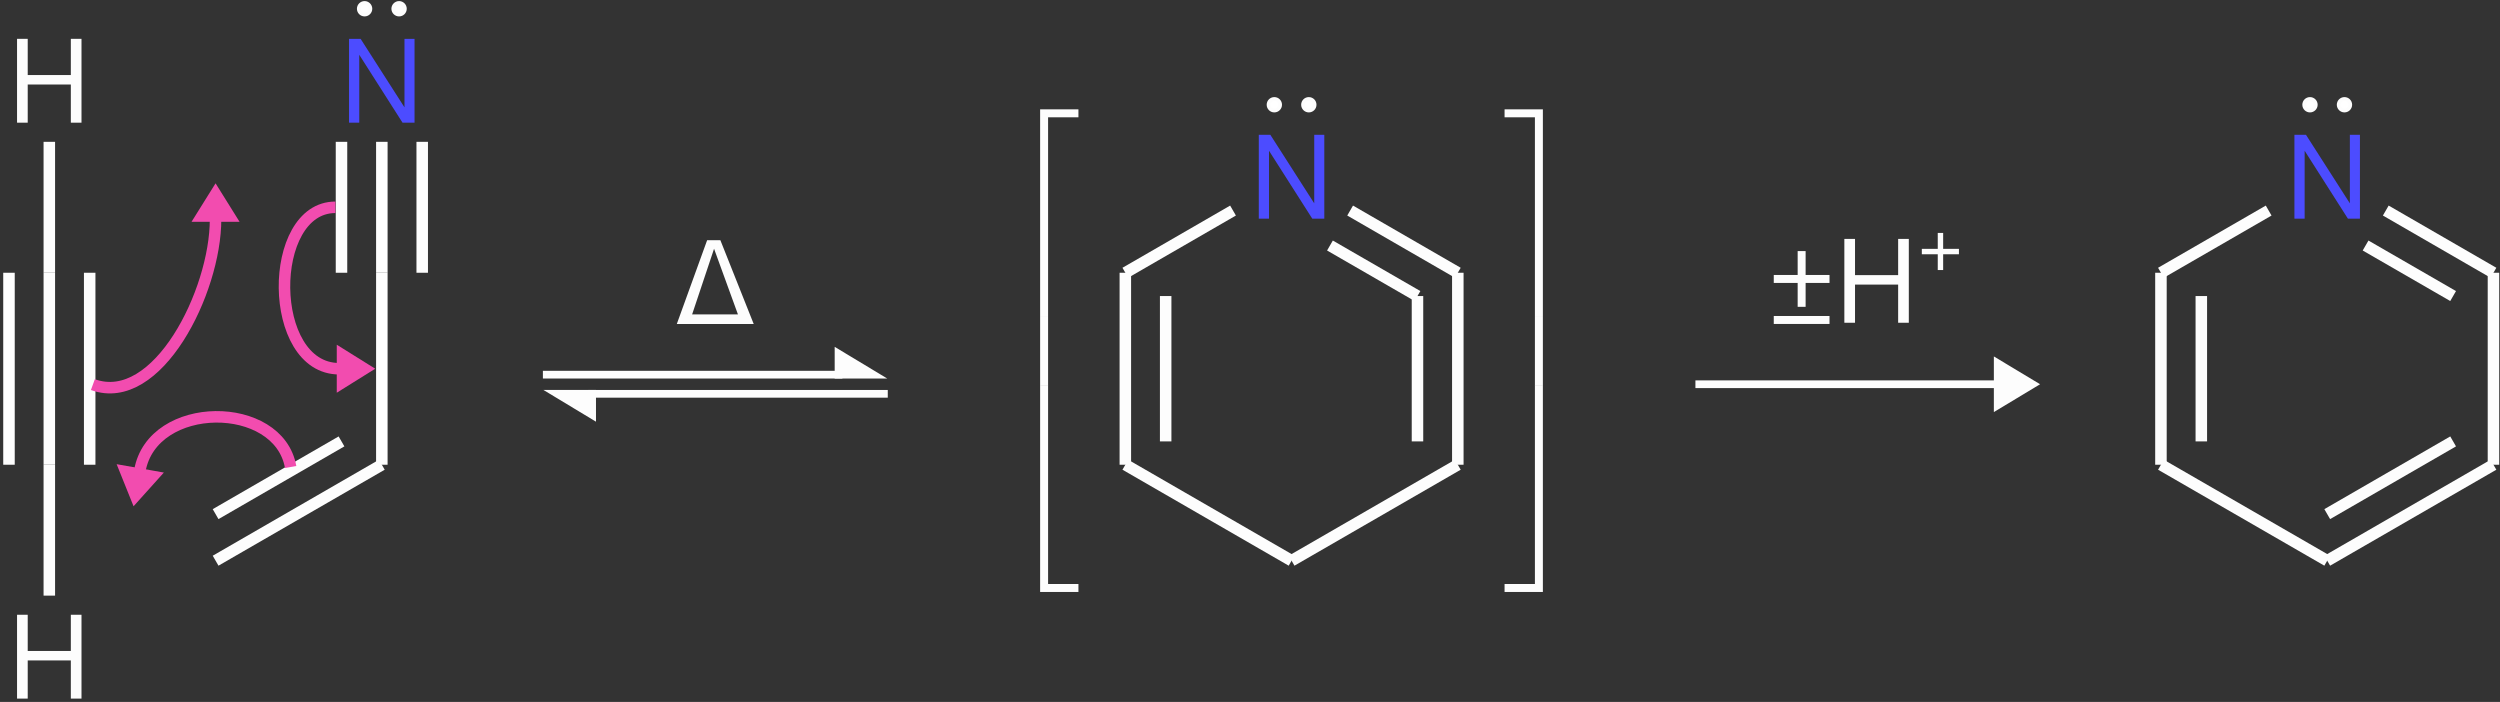 <?xml version="1.0" encoding="UTF-8"?>
<svg xmlns="http://www.w3.org/2000/svg" xmlns:xlink="http://www.w3.org/1999/xlink" width="260pt" height="73pt" viewBox="0 0 260 73" version="1.1">
<rect x="0" y="0" width="260" height="73" fill="#333333" stroke="none"/>
<defs>
<g>
<symbol overflow="visible" id="glyph0-0">
<path style="stroke:none;" d="M 7.406 -6.219 C 7.406 -5.852 7.328 -5.52 7.172 -5.219 C 7.023 -4.926 6.848 -4.68 6.641 -4.484 C 6.43 -4.297 6.223 -4.109 6.016 -3.922 C 5.805 -3.742 5.629 -3.539 5.484 -3.312 C 5.336 -3.082 5.266 -2.844 5.266 -2.594 L 5.266 -2.031 L 4.188 -2.031 L 4.188 -2.688 C 4.188 -2.977 4.258 -3.254 4.406 -3.516 C 4.551 -3.785 4.727 -4.016 4.938 -4.203 C 5.156 -4.398 5.363 -4.594 5.562 -4.781 C 5.77 -4.969 5.945 -5.18 6.094 -5.422 C 6.25 -5.672 6.328 -5.938 6.328 -6.219 C 6.328 -6.625 6.188 -6.953 5.906 -7.203 C 5.625 -7.453 5.254 -7.578 4.797 -7.578 C 4.211 -7.578 3.805 -7.41 3.578 -7.078 C 3.359 -6.754 3.25 -6.301 3.25 -5.719 L 2.234 -5.719 C 2.234 -6.633 2.453 -7.328 2.891 -7.797 C 3.336 -8.273 3.992 -8.516 4.859 -8.516 C 5.629 -8.516 6.242 -8.305 6.703 -7.891 C 7.172 -7.473 7.406 -6.914 7.406 -6.219 Z M 5.266 -0.891 L 5.266 0.344 L 4.188 0.344 L 4.188 -0.891 Z M 0.422 1.656 L 0.422 -9.562 L 9.141 -9.562 L 9.141 1.656 Z M 1.406 0.828 L 8.156 0.828 L 8.156 -8.719 L 1.406 -8.719 Z M 1.406 0.828 "/>
</symbol>
<symbol overflow="visible" id="glyph0-1">
<path style="stroke:none;" d="M 6.547 -3.969 L 2.062 -3.969 L 2.062 0 L 0.953 0 L 0.953 -8.719 L 2.062 -8.719 L 2.062 -4.953 L 6.547 -4.953 L 6.547 -8.719 L 7.656 -8.719 L 7.656 0 L 6.547 0 Z M 6.547 -3.969 "/>
</symbol>
<symbol overflow="visible" id="glyph0-2">
<path style="stroke:none;" d="M 7.766 -8.719 L 7.766 0 L 6.516 0 L 2.016 -7.062 L 2.016 0 L 0.953 0 L 0.953 -8.719 L 2.156 -8.719 L 6.719 -1.594 L 6.719 -8.719 Z M 7.766 -8.719 "/>
</symbol>
<symbol overflow="visible" id="glyph0-3">
<path style="stroke:none;" d="M 8.172 0 L 0.172 0 L 3.328 -8.719 L 4.703 -8.719 Z M 1.766 -1 L 6.531 -1 L 4.047 -7.828 Z M 1.766 -1 "/>
</symbol>
<symbol overflow="visible" id="glyph0-4">
<path style="stroke:none;" d="M 6.391 -0.703 L 6.391 0.125 L 0.594 0.125 L 0.594 -0.703 Z M 6.391 -4.969 L 6.391 -4.141 L 3.906 -4.141 L 3.906 -1.656 L 3.078 -1.656 L 3.078 -4.141 L 0.594 -4.141 L 0.594 -4.969 L 3.078 -4.969 L 3.078 -7.453 L 3.906 -7.453 L 3.906 -4.969 Z M 6.391 -4.969 "/>
</symbol>
<symbol overflow="visible" id="glyph1-0">
<path style="stroke:none;" d=""/>
</symbol>
<symbol overflow="visible" id="glyph1-1">
<path style="stroke:none;" d="M 3.891 21.031 L 4.719 21.031 L 4.719 0.359 L 7.875 0.359 L 7.875 -0.469 L 3.891 -0.469 Z M 3.891 21.031 "/>
</symbol>
<symbol overflow="visible" id="glyph1-2">
<path style="stroke:none;" d="M 3.891 7.188 L 4.719 7.188 L 4.719 -0.016 L 3.891 -0.016 Z M 3.891 7.188 "/>
</symbol>
<symbol overflow="visible" id="glyph1-3">
<path style="stroke:none;" d="M 3.891 21.031 L 7.875 21.031 L 7.875 20.203 L 4.719 20.203 L 4.719 -0.484 L 3.891 -0.484 Z M 3.891 21.031 "/>
</symbol>
<symbol overflow="visible" id="glyph1-4">
<path style="stroke:none;" d="M 3.234 21.031 L 4.062 21.031 L 4.062 -0.469 L 0.078 -0.469 L 0.078 0.359 L 3.234 0.359 Z M 3.234 21.031 "/>
</symbol>
<symbol overflow="visible" id="glyph1-5">
<path style="stroke:none;" d="M 3.234 7.188 L 4.062 7.188 L 4.062 -0.016 L 3.234 -0.016 Z M 3.234 7.188 "/>
</symbol>
<symbol overflow="visible" id="glyph1-6">
<path style="stroke:none;" d="M 3.234 20.203 L 0.078 20.203 L 0.078 21.031 L 4.062 21.031 L 4.062 -0.484 L 3.234 -0.484 Z M 3.234 20.203 "/>
</symbol>
<symbol overflow="visible" id="glyph2-0">
<path style="stroke:none;" d="M 4.938 -4.141 C 4.938 -3.898 4.883 -3.68 4.781 -3.484 C 4.688 -3.285 4.566 -3.117 4.422 -2.984 C 4.285 -2.859 4.145 -2.734 4 -2.609 C 3.863 -2.492 3.742 -2.359 3.641 -2.203 C 3.547 -2.055 3.5 -1.898 3.5 -1.734 L 3.5 -1.359 L 2.781 -1.359 L 2.781 -1.797 C 2.781 -1.992 2.828 -2.176 2.922 -2.344 C 3.023 -2.52 3.145 -2.672 3.281 -2.797 C 3.426 -2.93 3.566 -3.062 3.703 -3.188 C 3.848 -3.312 3.969 -3.453 4.062 -3.609 C 4.164 -3.773 4.219 -3.953 4.219 -4.141 C 4.219 -4.41 4.125 -4.629 3.938 -4.797 C 3.75 -4.961 3.504 -5.047 3.203 -5.047 C 2.805 -5.047 2.535 -4.938 2.391 -4.719 C 2.242 -4.508 2.172 -4.207 2.172 -3.812 L 1.484 -3.812 C 1.484 -4.414 1.629 -4.875 1.922 -5.188 C 2.223 -5.508 2.66 -5.672 3.234 -5.672 C 3.754 -5.672 4.164 -5.531 4.469 -5.25 C 4.781 -4.977 4.938 -4.609 4.938 -4.141 Z M 3.5 -0.594 L 3.5 0.234 L 2.781 0.234 L 2.781 -0.594 Z M 0.281 1.109 L 0.281 -6.375 L 6.094 -6.375 L 6.094 1.109 Z M 0.938 0.547 L 5.438 0.547 L 5.438 -5.812 L 0.938 -5.812 Z M 0.938 0.547 "/>
</symbol>
<symbol overflow="visible" id="glyph2-1">
<path style="stroke:none;" d="M 4.25 -2.125 L 4.25 -1.562 L 2.609 -1.562 L 2.609 0.078 L 2.047 0.078 L 2.047 -1.562 L 0.391 -1.562 L 0.391 -2.125 L 2.047 -2.125 L 2.047 -3.781 L 2.609 -3.781 L 2.609 -2.125 Z M 4.25 -2.125 "/>
</symbol>
</g>
</defs>
<g id="surface16">
<g style="fill:rgb(98.999%,98.999%,98.999%);fill-opacity:1;">
  <use xlink:href="#glyph0-1" x="0.82" y="72.654"/>
</g>
<path style="fill:none;stroke-width:1.196;stroke-linecap:butt;stroke-linejoin:miter;stroke:rgb(98.999%,98.999%,98.999%);stroke-opacity:1;stroke-miterlimit:10;" d="M -0.001 -0.001 L -0.001 -13.614 " transform="matrix(1,0,0,-1,5.13,48.331)"/>
<path style="fill:none;stroke-width:1.196;stroke-linecap:butt;stroke-linejoin:miter;stroke:rgb(98.999%,98.999%,98.999%);stroke-opacity:1;stroke-miterlimit:10;" d="M 17.292 -9.982 L 34.581 -0.001 " transform="matrix(1,0,0,-1,5.13,48.331)"/>
<path style="fill:none;stroke-width:1.196;stroke-linecap:butt;stroke-linejoin:miter;stroke:rgb(98.999%,98.999%,98.999%);stroke-opacity:1;stroke-miterlimit:10;" d="M 17.292 -5.138 L 30.386 2.425 " transform="matrix(1,0,0,-1,5.13,48.331)"/>
<path style="fill:none;stroke-width:1.196;stroke-linecap:butt;stroke-linejoin:miter;stroke:rgb(98.999%,98.999%,98.999%);stroke-opacity:1;stroke-miterlimit:10;" d="M 34.581 -0.001 L 34.581 19.964 " transform="matrix(1,0,0,-1,5.13,48.331)"/>
<g style="fill:rgb(29.999%,29.999%,100%);fill-opacity:1;">
  <use xlink:href="#glyph0-2" x="35.347" y="12.758"/>
</g>
<path style="fill-rule:nonzero;fill:rgb(100%,100%,100%);fill-opacity:1;stroke-width:0.399;stroke-linecap:butt;stroke-linejoin:miter;stroke:rgb(98.999%,98.999%,98.999%);stroke-opacity:1;stroke-miterlimit:10;" d="M 1.195 0.001 C 1.195 -0.331 1.465 -0.597 1.793 -0.597 C 2.125 -0.597 2.391 -0.331 2.391 0.001 C 2.391 0.329 2.125 0.599 1.793 0.599 C 1.465 0.599 1.195 0.329 1.195 0.001 Z M -2.391 0.001 C -2.391 -0.331 -2.125 -0.597 -1.793 -0.597 C -1.465 -0.597 -1.195 -0.331 -1.195 0.001 C -1.195 0.329 -1.465 0.599 -1.793 0.599 C -2.125 0.599 -2.391 0.329 -2.391 0.001 Z M -2.391 0.001 " transform="matrix(1,0,0,-1,39.711,0.911)"/>
<path style="fill:none;stroke-width:1.196;stroke-linecap:butt;stroke-linejoin:miter;stroke:rgb(98.999%,98.999%,98.999%);stroke-opacity:1;stroke-miterlimit:10;" d="M 34.581 19.964 L 34.581 33.581 " transform="matrix(1,0,0,-1,5.13,48.331)"/>
<path style="fill:none;stroke-width:1.196;stroke-linecap:butt;stroke-linejoin:miter;stroke:rgb(98.999%,98.999%,98.999%);stroke-opacity:1;stroke-miterlimit:10;" d="M 30.386 19.964 L 30.386 33.581 " transform="matrix(1,0,0,-1,5.13,48.331)"/>
<path style="fill:none;stroke-width:1.196;stroke-linecap:butt;stroke-linejoin:miter;stroke:rgb(98.999%,98.999%,98.999%);stroke-opacity:1;stroke-miterlimit:10;" d="M 38.78 19.964 L 38.78 33.581 " transform="matrix(1,0,0,-1,5.13,48.331)"/>
<g style="fill:rgb(98.999%,98.999%,98.999%);fill-opacity:1;">
  <use xlink:href="#glyph0-1" x="0.82" y="12.758"/>
</g>
<path style="fill:none;stroke-width:1.196;stroke-linecap:butt;stroke-linejoin:miter;stroke:rgb(98.999%,98.999%,98.999%);stroke-opacity:1;stroke-miterlimit:10;" d="M -0.001 19.964 L -0.001 33.581 " transform="matrix(1,0,0,-1,5.13,48.331)"/>
<path style="fill:none;stroke-width:1.196;stroke-linecap:butt;stroke-linejoin:miter;stroke:rgb(98.999%,98.999%,98.999%);stroke-opacity:1;stroke-miterlimit:10;" d="M -0.001 19.964 L -0.001 -0.001 " transform="matrix(1,0,0,-1,5.13,48.331)"/>
<path style="fill:none;stroke-width:1.196;stroke-linecap:butt;stroke-linejoin:miter;stroke:rgb(98.999%,98.999%,98.999%);stroke-opacity:1;stroke-miterlimit:10;" d="M 4.198 19.964 L 4.198 -0.001 " transform="matrix(1,0,0,-1,5.13,48.331)"/>
<path style="fill:none;stroke-width:1.196;stroke-linecap:butt;stroke-linejoin:miter;stroke:rgb(98.999%,98.999%,98.999%);stroke-opacity:1;stroke-miterlimit:10;" d="M -4.196 19.964 L -4.196 -0.001 " transform="matrix(1,0,0,-1,5.13,48.331)"/>
<path style="fill:none;stroke-width:0.801;stroke-linecap:butt;stroke-linejoin:miter;stroke:rgb(98.999%,98.999%,98.999%);stroke-opacity:1;stroke-miterlimit:10;" d="M 56.126 9.366 L 87.274 9.366 " transform="matrix(1,0,0,-1,0.335,48.331)"/>
<path style="fill-rule:nonzero;fill:rgb(98.999%,98.999%,98.999%);fill-opacity:1;stroke-width:0.801;stroke-linecap:butt;stroke-linejoin:miter;stroke:rgb(98.999%,98.999%,98.999%);stroke-opacity:1;stroke-miterlimit:10;" d="M 4.025 0.001 L 0.4 2.185 L 0.4 0.001 Z M 4.025 0.001 " transform="matrix(1,0,0,-1,86.807,38.966)"/>
<path style="fill:none;stroke-width:0.801;stroke-linecap:butt;stroke-linejoin:miter;stroke:rgb(98.999%,98.999%,98.999%);stroke-opacity:1;stroke-miterlimit:10;" d="M 91.993 7.374 L 60.845 7.374 " transform="matrix(1,0,0,-1,0.335,48.331)"/>
<path style="fill-rule:nonzero;fill:rgb(98.999%,98.999%,98.999%);fill-opacity:1;stroke-width:0.801;stroke-linecap:butt;stroke-linejoin:miter;stroke:rgb(98.999%,98.999%,98.999%);stroke-opacity:1;stroke-miterlimit:10;" d="M 4.025 -0.002 L 0.4 2.186 L 0.4 -0.002 Z M 4.025 -0.002 " transform="matrix(-1,0,0,1,61.982,40.959)"/>
<g style="fill:rgb(98.999%,98.999%,98.999%);fill-opacity:1;">
  <use xlink:href="#glyph0-3" x="70.215" y="33.698"/>
</g>
<g style="fill:rgb(98.999%,98.999%,98.999%);fill-opacity:1;">
  <use xlink:href="#glyph1-1" x="104.282" y="11.84"/>
</g>
<g style="fill:rgb(98.999%,98.999%,98.999%);fill-opacity:1;">
  <use xlink:href="#glyph1-2" x="104.282" y="32.882"/>
</g>
<g style="fill:rgb(98.999%,98.999%,98.999%);fill-opacity:1;">
  <use xlink:href="#glyph1-3" x="104.282" y="40.533"/>
</g>
<path style="fill:none;stroke-width:1.196;stroke-linecap:butt;stroke-linejoin:miter;stroke:rgb(98.999%,98.999%,98.999%);stroke-opacity:1;stroke-miterlimit:10;" d="M 0.001 -0.001 L 17.29 -9.982 " transform="matrix(1,0,0,-1,117.034,48.331)"/>
<path style="fill:none;stroke-width:1.196;stroke-linecap:butt;stroke-linejoin:miter;stroke:rgb(98.999%,98.999%,98.999%);stroke-opacity:1;stroke-miterlimit:10;" d="M 17.29 -9.982 L 34.579 -0.001 " transform="matrix(1,0,0,-1,117.034,48.331)"/>
<path style="fill:none;stroke-width:1.196;stroke-linecap:butt;stroke-linejoin:miter;stroke:rgb(98.999%,98.999%,98.999%);stroke-opacity:1;stroke-miterlimit:10;" d="M 34.579 -0.001 L 34.579 19.964 " transform="matrix(1,0,0,-1,117.034,48.331)"/>
<path style="fill:none;stroke-width:1.196;stroke-linecap:butt;stroke-linejoin:miter;stroke:rgb(98.999%,98.999%,98.999%);stroke-opacity:1;stroke-miterlimit:10;" d="M 30.384 2.425 L 30.384 17.542 " transform="matrix(1,0,0,-1,117.034,48.331)"/>
<g style="fill:rgb(29.999%,29.999%,100%);fill-opacity:1;">
  <use xlink:href="#glyph0-2" x="129.961" y="22.741"/>
</g>
<path style="fill-rule:nonzero;fill:rgb(100%,100%,100%);fill-opacity:1;stroke-width:0.399;stroke-linecap:butt;stroke-linejoin:miter;stroke:rgb(98.999%,98.999%,98.999%);stroke-opacity:1;stroke-miterlimit:10;" d="M 1.196 -0.002 C 1.196 -0.33 1.465 -0.599 1.793 -0.599 C 2.125 -0.599 2.391 -0.33 2.391 -0.002 C 2.391 0.331 2.125 0.596 1.793 0.596 C 1.465 0.596 1.196 0.331 1.196 -0.002 Z M -2.39 -0.002 C -2.39 -0.33 -2.125 -0.599 -1.793 -0.599 C -1.465 -0.599 -1.195 -0.33 -1.195 -0.002 C -1.195 0.331 -1.465 0.596 -1.793 0.596 C -2.125 0.596 -2.39 0.331 -2.39 -0.002 Z M -2.39 -0.002 " transform="matrix(1,0,0,-1,134.324,10.893)"/>
<path style="fill:none;stroke-width:1.196;stroke-linecap:butt;stroke-linejoin:miter;stroke:rgb(98.999%,98.999%,98.999%);stroke-opacity:1;stroke-miterlimit:10;" d="M 34.579 19.964 L 23.38 26.433 " transform="matrix(1,0,0,-1,117.034,48.331)"/>
<path style="fill:none;stroke-width:1.196;stroke-linecap:butt;stroke-linejoin:miter;stroke:rgb(98.999%,98.999%,98.999%);stroke-opacity:1;stroke-miterlimit:10;" d="M 30.384 17.542 L 21.282 22.796 " transform="matrix(1,0,0,-1,117.034,48.331)"/>
<path style="fill:none;stroke-width:1.196;stroke-linecap:butt;stroke-linejoin:miter;stroke:rgb(98.999%,98.999%,98.999%);stroke-opacity:1;stroke-miterlimit:10;" d="M 11.2 26.433 L 0.001 19.964 " transform="matrix(1,0,0,-1,117.034,48.331)"/>
<path style="fill:none;stroke-width:1.196;stroke-linecap:butt;stroke-linejoin:miter;stroke:rgb(98.999%,98.999%,98.999%);stroke-opacity:1;stroke-miterlimit:10;" d="M 0.001 19.964 L 0.001 -0.001 " transform="matrix(1,0,0,-1,117.034,48.331)"/>
<path style="fill:none;stroke-width:1.196;stroke-linecap:butt;stroke-linejoin:miter;stroke:rgb(98.999%,98.999%,98.999%);stroke-opacity:1;stroke-miterlimit:10;" d="M 4.196 17.542 L 4.196 2.425 " transform="matrix(1,0,0,-1,117.034,48.331)"/>
<g style="fill:rgb(98.999%,98.999%,98.999%);fill-opacity:1;">
  <use xlink:href="#glyph1-4" x="156.397" y="11.84"/>
</g>
<g style="fill:rgb(98.999%,98.999%,98.999%);fill-opacity:1;">
  <use xlink:href="#glyph1-5" x="156.397" y="32.882"/>
</g>
<g style="fill:rgb(98.999%,98.999%,98.999%);fill-opacity:1;">
  <use xlink:href="#glyph1-6" x="156.397" y="40.533"/>
</g>
<path style="fill:none;stroke-width:0.801;stroke-linecap:butt;stroke-linejoin:miter;stroke:rgb(98.999%,98.999%,98.999%);stroke-opacity:1;stroke-miterlimit:10;" d="M 175.989 8.37 L 207.227 8.37 " transform="matrix(1,0,0,-1,0.335,48.331)"/>
<path style="fill-rule:nonzero;fill:rgb(98.999%,98.999%,98.999%);fill-opacity:1;stroke-width:0.801;stroke-linecap:butt;stroke-linejoin:miter;stroke:rgb(98.999%,98.999%,98.999%);stroke-opacity:1;stroke-miterlimit:10;" d="M 4.028 0.001 L 0.399 2.185 L 0.399 -2.186 Z M 4.028 0.001 " transform="matrix(1,0,0,-1,207.363,39.962)"/>
<g style="fill:rgb(98.999%,98.999%,98.999%);fill-opacity:1;">
  <use xlink:href="#glyph0-4" x="183.878" y="33.566"/>
  <use xlink:href="#glyph0-1" x="190.86" y="33.566"/>
</g>
<g style="fill:rgb(98.999%,98.999%,98.999%);fill-opacity:1;">
  <use xlink:href="#glyph2-1" x="199.479" y="28.006"/>
</g>
<path style="fill:none;stroke-width:1.196;stroke-linecap:butt;stroke-linejoin:miter;stroke:rgb(98.999%,98.999%,98.999%);stroke-opacity:1;stroke-miterlimit:10;" d="M -0.002 -0.001 L 17.291 -9.982 " transform="matrix(1,0,0,-1,224.74,48.331)"/>
<path style="fill:none;stroke-width:1.196;stroke-linecap:butt;stroke-linejoin:miter;stroke:rgb(98.999%,98.999%,98.999%);stroke-opacity:1;stroke-miterlimit:10;" d="M 17.291 -9.982 L 34.58 -0.001 " transform="matrix(1,0,0,-1,224.74,48.331)"/>
<path style="fill:none;stroke-width:1.196;stroke-linecap:butt;stroke-linejoin:miter;stroke:rgb(98.999%,98.999%,98.999%);stroke-opacity:1;stroke-miterlimit:10;" d="M 17.291 -5.138 L 30.385 2.425 " transform="matrix(1,0,0,-1,224.74,48.331)"/>
<path style="fill:none;stroke-width:1.196;stroke-linecap:butt;stroke-linejoin:miter;stroke:rgb(98.999%,98.999%,98.999%);stroke-opacity:1;stroke-miterlimit:10;" d="M 34.58 -0.001 L 34.58 19.964 " transform="matrix(1,0,0,-1,224.74,48.331)"/>
<g style="fill:rgb(29.999%,29.999%,100%);fill-opacity:1;">
  <use xlink:href="#glyph0-2" x="237.667" y="22.741"/>
</g>
<path style="fill-rule:nonzero;fill:rgb(100%,100%,100%);fill-opacity:1;stroke-width:0.399;stroke-linecap:butt;stroke-linejoin:miter;stroke:rgb(98.999%,98.999%,98.999%);stroke-opacity:1;stroke-miterlimit:10;" d="M 1.196 -0.002 C 1.196 -0.33 1.465 -0.599 1.793 -0.599 C 2.125 -0.599 2.391 -0.33 2.391 -0.002 C 2.391 0.331 2.125 0.596 1.793 0.596 C 1.465 0.596 1.196 0.331 1.196 -0.002 Z M -2.39 -0.002 C -2.39 -0.33 -2.125 -0.599 -1.793 -0.599 C -1.465 -0.599 -1.195 -0.33 -1.195 -0.002 C -1.195 0.331 -1.465 0.596 -1.793 0.596 C -2.125 0.596 -2.39 0.331 -2.39 -0.002 Z M -2.39 -0.002 " transform="matrix(1,0,0,-1,242.031,10.893)"/>
<path style="fill:none;stroke-width:1.196;stroke-linecap:butt;stroke-linejoin:miter;stroke:rgb(98.999%,98.999%,98.999%);stroke-opacity:1;stroke-miterlimit:10;" d="M 34.58 19.964 L 23.381 26.433 " transform="matrix(1,0,0,-1,224.74,48.331)"/>
<path style="fill:none;stroke-width:1.196;stroke-linecap:butt;stroke-linejoin:miter;stroke:rgb(98.999%,98.999%,98.999%);stroke-opacity:1;stroke-miterlimit:10;" d="M 30.385 17.542 L 21.28 22.796 " transform="matrix(1,0,0,-1,224.74,48.331)"/>
<path style="fill:none;stroke-width:1.196;stroke-linecap:butt;stroke-linejoin:miter;stroke:rgb(98.999%,98.999%,98.999%);stroke-opacity:1;stroke-miterlimit:10;" d="M 11.201 26.433 L -0.002 19.964 " transform="matrix(1,0,0,-1,224.74,48.331)"/>
<path style="fill:none;stroke-width:1.196;stroke-linecap:butt;stroke-linejoin:miter;stroke:rgb(98.999%,98.999%,98.999%);stroke-opacity:1;stroke-miterlimit:10;" d="M -0.002 19.964 L -0.002 -0.001 " transform="matrix(1,0,0,-1,224.74,48.331)"/>
<path style="fill:none;stroke-width:1.196;stroke-linecap:butt;stroke-linejoin:miter;stroke:rgb(98.999%,98.999%,98.999%);stroke-opacity:1;stroke-miterlimit:10;" d="M 4.197 17.542 L 4.197 2.425 " transform="matrix(1,0,0,-1,224.74,48.331)"/>
<path style="fill:none;stroke-width:1.196;stroke-linecap:butt;stroke-linejoin:miter;stroke:rgb(94.785%,30%,68.43%);stroke-opacity:1;stroke-miterlimit:10;" d="M -229.692 -0.239 C -230.931 6.784 -244.071 6.784 -245.376 -0.626 " transform="matrix(1,0,0,-1,259.919,48.331)"/>
<path style="fill-rule:nonzero;fill:rgb(94.785%,30%,68.43%);fill-opacity:1;stroke-width:1.015;stroke-linecap:butt;stroke-linejoin:miter;stroke:rgb(94.785%,30%,68.43%);stroke-opacity:1;stroke-miterlimit:10;" d="M 3.044 0.001 L 0.509 1.581 L 0.506 -0.002 L 0.507 -1.58 Z M 3.044 0.001 " transform="matrix(-0.174,0.985,0.985,0.174,14.586,48.709)"/>
<path style="fill:none;stroke-width:1.196;stroke-linecap:butt;stroke-linejoin:miter;stroke:rgb(94.785%,30%,68.43%);stroke-opacity:1;stroke-miterlimit:10;" d="M -225.036 26.772 C -232.165 26.772 -232.165 9.983 -224.642 9.983 " transform="matrix(1,0,0,-1,259.919,48.331)"/>
<path style="fill-rule:nonzero;fill:rgb(94.785%,30%,68.43%);fill-opacity:1;stroke-width:1.015;stroke-linecap:butt;stroke-linejoin:miter;stroke:rgb(94.785%,30%,68.43%);stroke-opacity:1;stroke-miterlimit:10;" d="M 3.043 0.001 L 0.508 1.583 L 0.508 -1.581 Z M 3.043 0.001 " transform="matrix(1,0,0,-1,35.023,38.348)"/>
<path style="fill:none;stroke-width:1.196;stroke-linecap:butt;stroke-linejoin:miter;stroke:rgb(94.785%,30%,68.43%);stroke-opacity:1;stroke-miterlimit:10;" d="M -250.259 8.331 C -243.556 5.894 -237.501 17.991 -237.501 25.518 " transform="matrix(1,0,0,-1,259.919,48.331)"/>
<path style="fill-rule:nonzero;fill:rgb(94.785%,30%,68.43%);fill-opacity:1;stroke-width:1.015;stroke-linecap:butt;stroke-linejoin:miter;stroke:rgb(94.785%,30%,68.43%);stroke-opacity:1;stroke-miterlimit:10;" d="M 3.044 -0 L 0.509 1.582 L 0.509 -1.582 Z M 3.044 -0 " transform="matrix(0,-1,-1,0,22.418,23.068)"/>
</g>
</svg>
